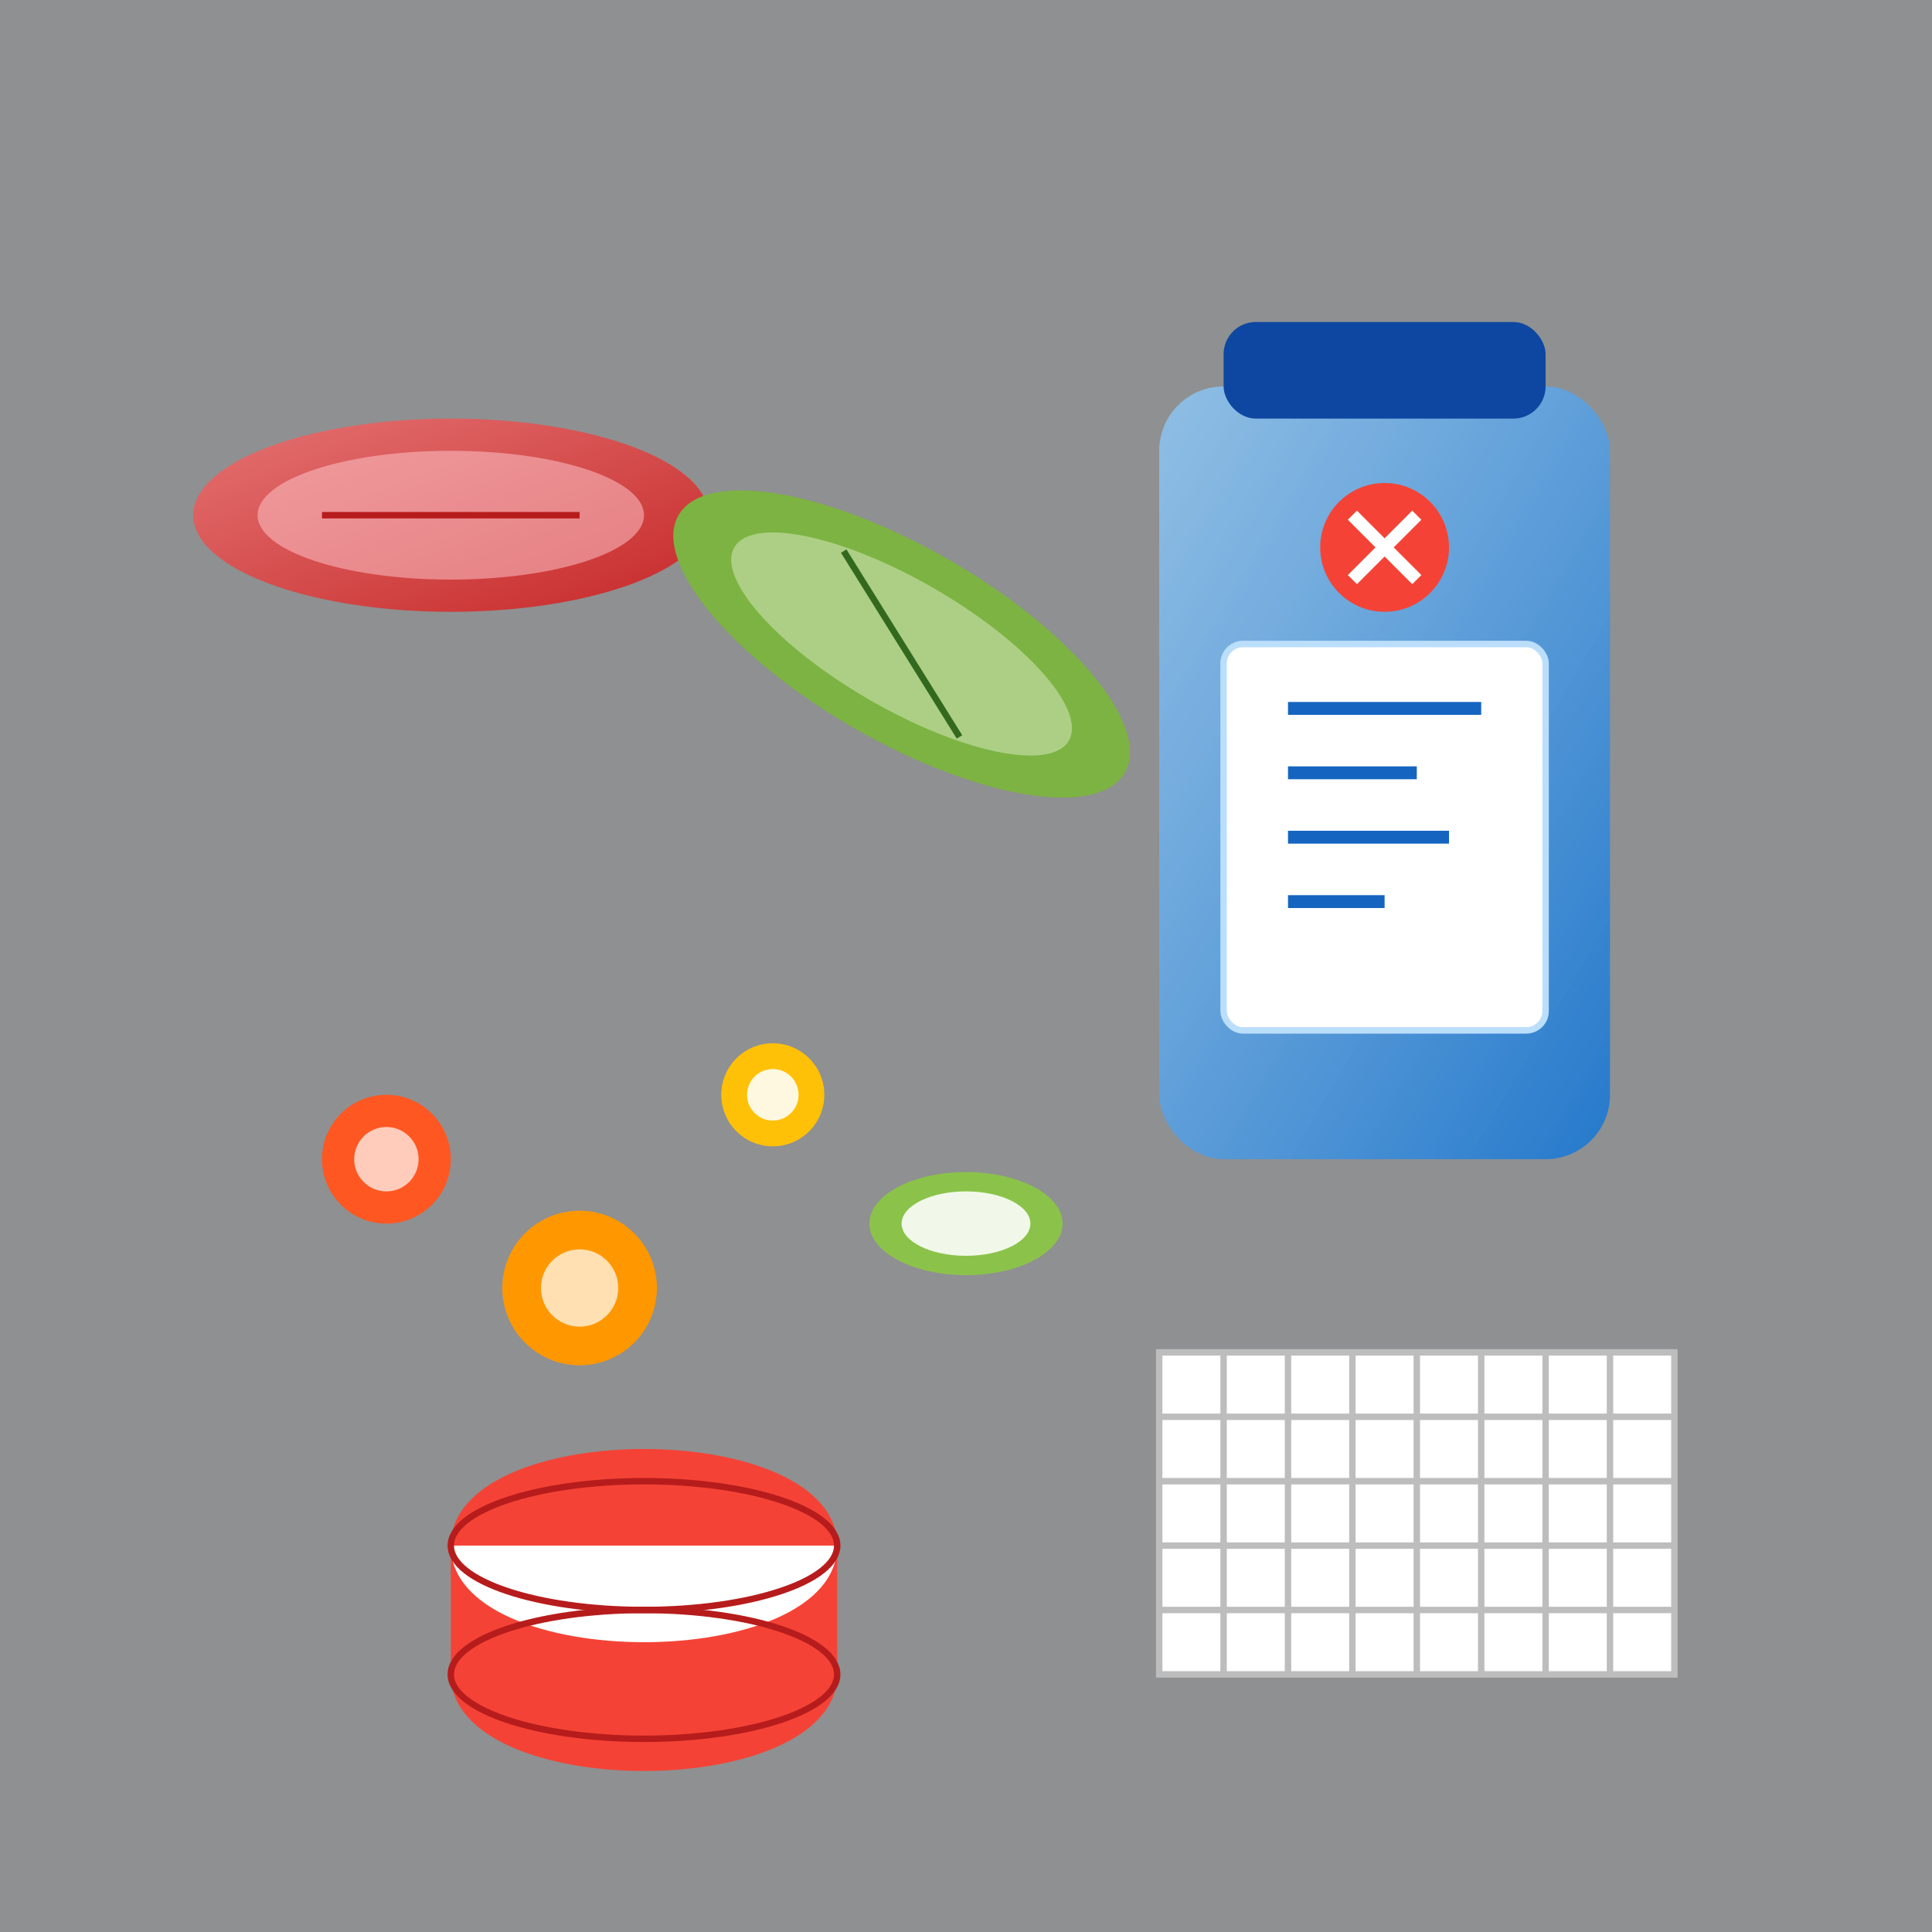 <?xml version="1.0" encoding="UTF-8" standalone="no"?>
<svg width="300" height="300" xmlns="http://www.w3.org/2000/svg">
  <rect width="100%" height="100%" fill="#333333" stroke="none"/>
  <defs>
    <linearGradient id="pillGrad" x1="0%" y1="0%" x2="100%" y2="100%">
      <stop offset="0%" style="stop-color:#e57373;stop-opacity:1" />
      <stop offset="100%" style="stop-color:#c62828;stop-opacity:1" />
    </linearGradient>
    <linearGradient id="bottleGrad" x1="0%" y1="0%" x2="100%" y2="100%">
      <stop offset="0%" style="stop-color:#90caf9;stop-opacity:0.8" />
      <stop offset="100%" style="stop-color:#1976d2;stop-opacity:0.9" />
    </linearGradient>
  </defs>
  <g>
    <!-- 背景 -->
    <rect width="300" height="300" fill="#eceff1" opacity="0.5" />
    
    <!-- 药片1 -->
    <ellipse cx="70" cy="80" rx="40" ry="15" fill="url(#pillGrad)" />
    <ellipse cx="70" cy="80" rx="30" ry="10" fill="#ffcdd2" opacity="0.5" />
    <line x1="50" y1="80" x2="90" y2="80" stroke="#b71c1c" stroke-width="1" />
    
    <!-- 药片2 -->
    <ellipse cx="140" cy="100" rx="40" ry="15" fill="#7cb342" transform="rotate(30 140 100)" />
    <ellipse cx="140" cy="100" rx="30" ry="10" fill="#dcedc8" opacity="0.5" transform="rotate(30 140 100)" />
    <line x1="125" y1="92" x2="155" y2="108" stroke="#33691e" stroke-width="1" transform="rotate(30 140 100)" />
    
    <!-- 药瓶 -->
    <rect x="180" y="60" width="70" height="120" rx="10" ry="10" fill="url(#bottleGrad)" />
    <rect x="190" y="50" width="50" height="15" rx="5" ry="5" fill="#0d47a1" />
    
    <!-- 药瓶标签 -->
    <rect x="190" y="100" width="50" height="60" fill="#ffffff" stroke="#bbdefb" stroke-width="1" rx="3" ry="3" />
    <line x1="200" y1="110" x2="230" y2="110" stroke="#1565c0" stroke-width="2" />
    <line x1="200" y1="120" x2="220" y2="120" stroke="#1565c0" stroke-width="2" />
    <line x1="200" y1="130" x2="225" y2="130" stroke="#1565c0" stroke-width="2" />
    <line x1="200" y1="140" x2="215" y2="140" stroke="#1565c0" stroke-width="2" />
    
    <!-- 过期标志 -->
    <circle cx="215" cy="85" r="10" fill="#f44336" />
    <path d="M210,80 L220,90 M220,80 L210,90" stroke="#ffffff" stroke-width="2" />
    
    <!-- 药片散布 -->
    <circle cx="60" cy="180" r="10" fill="#ff5722" />
    <circle cx="60" cy="180" r="5" fill="#ffccbc" />
    
    <circle cx="90" cy="200" r="12" fill="#ff9800" />
    <circle cx="90" cy="200" r="6" fill="#ffe0b2" />
    
    <circle cx="120" cy="170" r="8" fill="#ffc107" />
    <circle cx="120" cy="170" r="4" fill="#fff8e1" />
    
    <ellipse cx="150" cy="190" rx="15" ry="8" fill="#8bc34a" />
    <ellipse cx="150" cy="190" rx="10" ry="5" fill="#f1f8e9" />
    
    <!-- 医用胶囊 -->
    <path d="M70,240 C70,220 130,220 130,240 L130,260 C130,280 70,280 70,260 Z" fill="#f44336" />
    <path d="M70,240 C70,260 130,260 130,240" fill="#ffffff" />
    <ellipse cx="100" cy="240" rx="30" ry="10" fill="none" stroke="#b71c1c" stroke-width="1" />
    <ellipse cx="100" cy="260" rx="30" ry="10" fill="none" stroke="#b71c1c" stroke-width="1" />
    
    <!-- 医用纱布 -->
    <rect x="180" y="210" width="80" height="50" fill="#ffffff" stroke="#bdbdbd" stroke-width="1" />
    <line x1="180" y1="220" x2="260" y2="220" stroke="#bdbdbd" stroke-width="1" />
    <line x1="180" y1="230" x2="260" y2="230" stroke="#bdbdbd" stroke-width="1" />
    <line x1="180" y1="240" x2="260" y2="240" stroke="#bdbdbd" stroke-width="1" />
    <line x1="180" y1="250" x2="260" y2="250" stroke="#bdbdbd" stroke-width="1" />
    <line x1="190" y1="210" x2="190" y2="260" stroke="#bdbdbd" stroke-width="1" />
    <line x1="200" y1="210" x2="200" y2="260" stroke="#bdbdbd" stroke-width="1" />
    <line x1="210" y1="210" x2="210" y2="260" stroke="#bdbdbd" stroke-width="1" />
    <line x1="220" y1="210" x2="220" y2="260" stroke="#bdbdbd" stroke-width="1" />
    <line x1="230" y1="210" x2="230" y2="260" stroke="#bdbdbd" stroke-width="1" />
    <line x1="240" y1="210" x2="240" y2="260" stroke="#bdbdbd" stroke-width="1" />
    <line x1="250" y1="210" x2="250" y2="260" stroke="#bdbdbd" stroke-width="1" />
  </g>
</svg> 